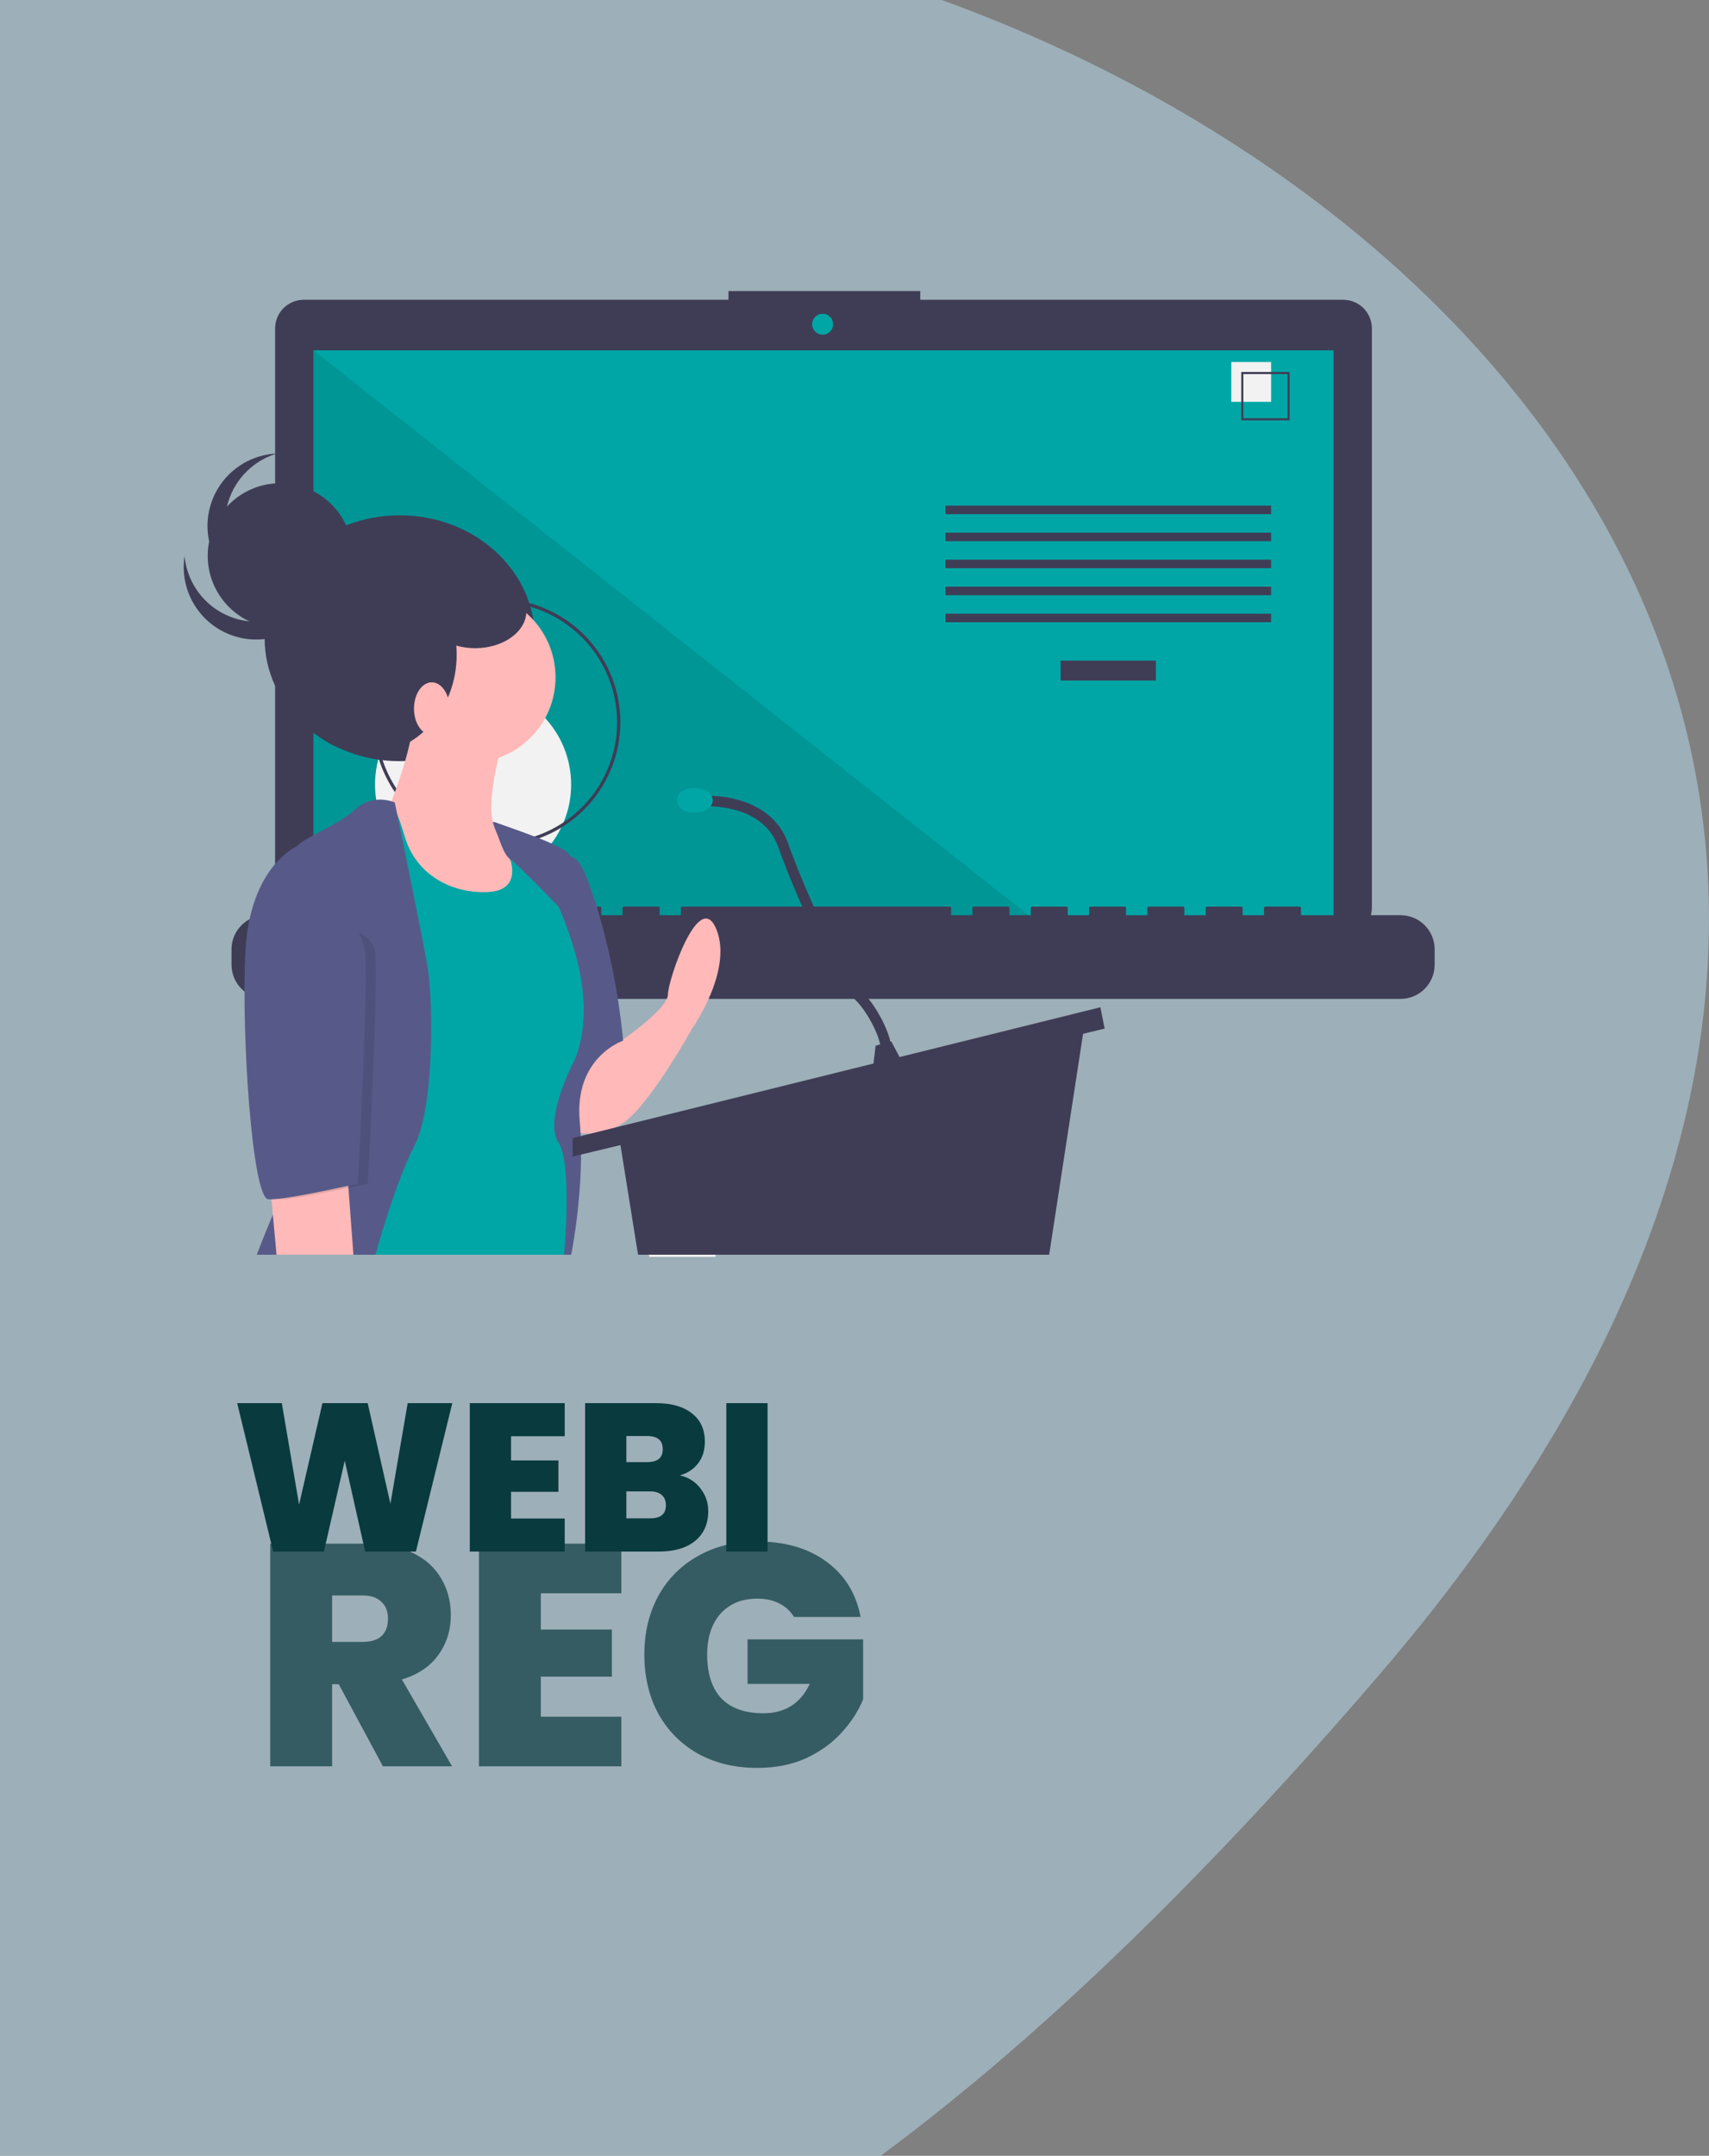 <svg width="812" height="1024" viewBox="0 0 812 1024" fill="none" xmlns="http://www.w3.org/2000/svg">
<rect x="0" y="0" width="812" height="1024" fill="#808080" stroke="none"/>
<g id="backgroung-signup">
<path id="Background" opacity="0.5" d="M655.63 795.198C1134.35 237.467 397.935 -179.703 -1 -1.203V1035.01C-1 1040.06 176.908 1352.93 655.63 795.198Z" fill="#BBDEF0"/>
<g id="Computer">
<path id="Vector" d="M638.233 142.402H437.251V138.261H346.118V142.402H144.307C142.522 142.402 140.754 142.753 139.104 143.436C137.455 144.119 135.956 145.12 134.694 146.382C133.432 147.644 132.43 149.142 131.747 150.79C131.064 152.439 130.712 154.206 130.712 155.99V431.064C130.712 434.668 132.144 438.125 134.694 440.673C137.243 443.221 140.701 444.653 144.307 444.653H638.233C641.838 444.653 645.296 443.221 647.846 440.673C650.395 438.125 651.828 434.668 651.828 431.064V155.99C651.828 154.206 651.476 152.439 650.793 150.79C650.11 149.142 649.108 147.644 647.846 146.382C646.584 145.12 645.085 144.119 643.435 143.436C641.786 142.753 640.018 142.402 638.233 142.402Z" fill="#3F3D56"/>
<path id="Vector_2" d="M633.601 166.416H148.939V439.684H633.601V166.416Z" fill="#00A6A6"/>
<path id="Vector_3" d="M390.856 158.964C393.601 158.964 395.827 156.739 395.827 153.995C395.827 151.251 393.601 149.027 390.856 149.027C388.11 149.027 385.885 151.251 385.885 153.995C385.885 156.739 388.11 158.964 390.856 158.964Z" fill="#00A6A6"/>
<path id="Vector_4" opacity="0.1" d="M494.996 439.685H148.939V166.417L494.996 439.685Z" fill="black"/>
<path id="Vector_5" d="M224.774 419.236C250.503 419.236 271.361 398.388 271.361 372.671C271.361 346.954 250.503 326.106 224.774 326.106C199.044 326.106 178.187 346.954 178.187 372.671C178.187 398.388 199.044 419.236 224.774 419.236Z" fill="#F2F2F2"/>
<path id="Vector_6" d="M549.213 313.792H503.941V323.247H549.213V313.792Z" fill="#3F3D56"/>
<path id="Vector_7" d="M603.946 240.175H449.208V244.227H603.946V240.175Z" fill="#3F3D56"/>
<path id="Vector_8" d="M603.946 253.007H449.208V257.059H603.946V253.007Z" fill="#3F3D56"/>
<path id="Vector_9" d="M603.946 265.839H449.208V269.892H603.946V265.839Z" fill="#3F3D56"/>
<path id="Vector_10" d="M603.946 278.672H449.208V282.724H603.946V278.672Z" fill="#3F3D56"/>
<path id="Vector_11" d="M603.946 291.504H449.208V295.557H603.946V291.504Z" fill="#3F3D56"/>
<path id="Vector_12" d="M603.946 171.96H585.026V190.871H603.946V171.96Z" fill="#F2F2F2"/>
<path id="Vector_13" d="M612.73 199.651H589.756V176.688H612.73V199.651ZM590.755 198.653H611.731V177.687H590.755V198.653Z" fill="#3F3D56"/>
<path id="Vector_14" d="M665.436 434.716H618.136V431.31C618.136 431.221 618.119 431.133 618.085 431.051C618.051 430.969 618.001 430.895 617.938 430.832C617.875 430.769 617.801 430.72 617.719 430.686C617.637 430.652 617.549 430.634 617.46 430.634H601.243C601.155 430.634 601.067 430.652 600.985 430.686C600.903 430.72 600.828 430.769 600.765 430.832C600.703 430.895 600.653 430.969 600.619 431.051C600.585 431.133 600.568 431.221 600.568 431.31V434.716H590.432V431.31C590.432 431.221 590.414 431.133 590.38 431.051C590.346 430.969 590.297 430.895 590.234 430.832C590.171 430.769 590.097 430.72 590.015 430.686C589.933 430.652 589.845 430.634 589.756 430.634H573.539C573.45 430.634 573.362 430.652 573.28 430.686C573.198 430.72 573.124 430.769 573.061 430.832C572.998 430.895 572.949 430.969 572.915 431.051C572.881 431.133 572.863 431.221 572.863 431.31V434.716H562.728V431.31C562.728 431.221 562.71 431.133 562.676 431.051C562.642 430.969 562.592 430.895 562.53 430.832C562.467 430.769 562.392 430.72 562.311 430.686C562.229 430.652 562.141 430.634 562.052 430.634H545.835C545.746 430.634 545.658 430.652 545.576 430.686C545.494 430.72 545.42 430.769 545.357 430.832C545.294 430.895 545.245 430.969 545.211 431.051C545.177 431.133 545.159 431.221 545.159 431.31V434.716H535.023V431.31C535.023 431.221 535.006 431.133 534.972 431.051C534.938 430.969 534.888 430.895 534.825 430.832C534.763 430.769 534.688 430.72 534.606 430.686C534.524 430.652 534.436 430.634 534.348 430.634H518.131C518.042 430.634 517.954 430.652 517.872 430.686C517.79 430.72 517.716 430.769 517.653 430.832C517.59 430.895 517.54 430.969 517.506 431.051C517.472 431.133 517.455 431.221 517.455 431.31V434.716H507.319V431.31C507.319 431.221 507.302 431.133 507.268 431.051C507.234 430.969 507.184 430.895 507.121 430.832C507.059 430.769 506.984 430.72 506.902 430.686C506.82 430.652 506.732 430.634 506.643 430.634H490.426C490.338 430.634 490.25 430.652 490.168 430.686C490.086 430.72 490.011 430.769 489.949 430.832C489.886 430.895 489.836 430.969 489.802 431.051C489.768 431.133 489.751 431.221 489.751 431.31V434.716H479.615V431.31C479.615 431.221 479.597 431.133 479.564 431.051C479.53 430.969 479.48 430.895 479.417 430.832C479.354 430.769 479.28 430.72 479.198 430.686C479.116 430.652 479.028 430.634 478.939 430.634H462.722C462.633 430.634 462.546 430.652 462.464 430.686C462.382 430.72 462.307 430.769 462.244 430.832C462.182 430.895 462.132 430.969 462.098 431.051C462.064 431.133 462.046 431.221 462.046 431.31V434.716H451.911V431.31C451.911 431.221 451.893 431.133 451.859 431.051C451.825 430.969 451.776 430.895 451.713 430.832C451.65 430.769 451.576 430.72 451.494 430.686C451.412 430.652 451.324 430.634 451.235 430.634H324.201C324.112 430.634 324.024 430.652 323.942 430.686C323.86 430.72 323.786 430.769 323.723 430.832C323.66 430.895 323.611 430.969 323.577 431.051C323.543 431.133 323.525 431.221 323.525 431.31V434.716H313.39V431.31C313.39 431.221 313.372 431.133 313.338 431.051C313.304 430.969 313.254 430.895 313.192 430.832C313.129 430.769 313.054 430.72 312.972 430.686C312.89 430.652 312.803 430.634 312.714 430.634H296.497C296.408 430.634 296.32 430.652 296.238 430.686C296.156 430.72 296.082 430.769 296.019 430.832C295.956 430.895 295.906 430.969 295.872 431.051C295.839 431.133 295.821 431.221 295.821 431.31V434.716H285.685V431.31C285.685 431.221 285.668 431.133 285.634 431.051C285.6 430.969 285.55 430.895 285.487 430.832C285.425 430.769 285.35 430.72 285.268 430.686C285.186 430.652 285.098 430.634 285.01 430.634H268.793C268.704 430.634 268.616 430.652 268.534 430.686C268.452 430.72 268.377 430.769 268.315 430.832C268.252 430.895 268.202 430.969 268.168 431.051C268.134 431.133 268.117 431.221 268.117 431.31V434.716H257.981V431.31C257.981 431.221 257.964 431.133 257.93 431.051C257.896 430.969 257.846 430.895 257.783 430.832C257.72 430.769 257.646 430.72 257.564 430.686C257.482 430.652 257.394 430.634 257.305 430.634H241.088C241 430.634 240.912 430.652 240.83 430.686C240.748 430.72 240.673 430.769 240.61 430.832C240.548 430.895 240.498 430.969 240.464 431.051C240.43 431.133 240.413 431.221 240.413 431.31V434.716H230.277V431.31C230.277 431.221 230.259 431.133 230.225 431.051C230.192 430.969 230.142 430.895 230.079 430.832C230.016 430.769 229.942 430.72 229.86 430.686C229.778 430.652 229.69 430.634 229.601 430.634H213.384C213.295 430.634 213.207 430.652 213.125 430.686C213.043 430.72 212.969 430.769 212.906 430.832C212.844 430.895 212.794 430.969 212.76 431.051C212.726 431.133 212.708 431.221 212.708 431.31V434.716H202.573V431.31C202.573 431.221 202.555 431.133 202.521 431.051C202.487 430.969 202.438 430.895 202.375 430.832C202.312 430.769 202.238 430.72 202.156 430.686C202.074 430.652 201.986 430.634 201.897 430.634H185.68C185.591 430.634 185.503 430.652 185.421 430.686C185.339 430.72 185.265 430.769 185.202 430.832C185.139 430.895 185.09 430.969 185.056 431.051C185.022 431.133 185.004 431.221 185.004 431.31V434.716H174.868V431.31C174.868 431.221 174.851 431.133 174.817 431.051C174.783 430.969 174.733 430.895 174.671 430.832C174.608 430.769 174.533 430.72 174.451 430.686C174.369 430.652 174.281 430.634 174.193 430.634H157.976C157.887 430.634 157.799 430.652 157.717 430.686C157.635 430.72 157.561 430.769 157.498 430.832C157.435 430.895 157.385 430.969 157.351 431.051C157.317 431.133 157.3 431.221 157.3 431.31V434.716H126.217C121.916 434.716 117.791 436.424 114.75 439.463C111.709 442.503 110 446.626 110 450.925V458.255C110 462.554 111.709 466.677 114.75 469.716C117.791 472.756 121.916 474.464 126.217 474.464H665.436C669.737 474.464 673.862 472.756 676.903 469.716C679.944 466.677 681.653 462.554 681.653 458.255V450.925C681.653 446.626 679.944 442.503 676.903 439.463C673.862 436.424 669.737 434.716 665.436 434.716Z" fill="#3F3D56"/>
<path id="Vector_15" d="M236.051 401.755C224.439 401.755 213.088 398.313 203.433 391.865C193.778 385.417 186.253 376.252 181.809 365.529C177.366 354.806 176.203 343.007 178.468 331.624C180.734 320.241 186.325 309.785 194.536 301.578C202.747 293.371 213.208 287.782 224.597 285.518C235.985 283.254 247.79 284.416 258.518 288.857C269.246 293.299 278.415 300.82 284.866 310.47C291.318 320.121 294.761 331.466 294.761 343.072C294.743 358.631 288.552 373.546 277.546 384.548C266.539 395.549 251.616 401.737 236.051 401.755ZM236.051 285.935C224.744 285.935 213.692 289.286 204.291 295.564C194.89 301.843 187.563 310.766 183.237 321.207C178.91 331.647 177.778 343.136 179.984 354.22C182.189 365.303 187.634 375.484 195.629 383.475C203.623 391.466 213.809 396.908 224.898 399.112C235.987 401.317 247.481 400.186 257.927 395.861C268.372 391.536 277.3 384.213 283.582 374.817C289.863 365.42 293.216 354.373 293.216 343.072C293.199 327.924 287.171 313.401 276.454 302.689C265.737 291.977 251.207 285.952 236.051 285.935Z" fill="#3F3D56"/>
</g>
<g id="Woman">
<path id="Vector_16" d="M338.633 586.326C337.706 582.5 337.051 578.613 336.674 574.694L335.357 560.539C334.803 556.662 334.233 553.247 333.661 550.232C329.465 528.736 325.134 527.958 325.134 527.958C324.947 528.101 324.767 528.258 324.58 528.421C324.071 528.884 323.597 529.384 323.162 529.917C316.264 538.679 311.584 561.407 309.125 576.484C307.767 584.813 307.091 590.806 307.091 590.806C307.091 590.806 307.706 593.358 308.544 597H340.024C339.905 593.406 339.439 589.831 338.633 586.326Z" fill="#F2F2F2"/>
<path id="Vector_17" d="M189.94 361.556C225.403 361.556 254.151 335.411 254.151 303.159C254.151 270.907 225.403 244.762 189.94 244.762C154.477 244.762 125.729 270.907 125.729 303.159C125.729 335.411 154.477 361.556 189.94 361.556Z" fill="#3F3D56"/>
<path id="Vector_18" d="M295.72 493.987C295.72 493.987 317.349 479.126 317.349 472.371C317.349 465.616 332.219 421.709 340.329 441.298C348.44 460.887 328.839 488.583 328.839 488.583C328.839 488.583 307.21 527.762 294.368 534.517C281.526 541.272 270.711 537.219 270.711 537.219V518.98L283.068 500.703C284.466 498.635 286.351 496.941 288.557 495.77C290.762 494.599 293.222 493.987 295.72 493.987Z" fill="#FFB9B9"/>
<path id="Vector_19" d="M234.242 390.525C234.242 390.525 266.656 400.768 270.035 405.497C273.415 410.225 274.767 402.119 284.229 433.192C293.692 464.265 296.058 494.324 296.058 494.324C296.058 494.324 272.739 502.093 275.442 532.49C278.146 562.887 271.387 595.987 271.387 595.987H262.949L244.351 538.57L266.656 451.43C266.656 451.43 234.947 397.845 234.242 390.525Z" fill="#575A89"/>
<path id="Vector_20" d="M223.398 362.265C245.795 362.265 263.952 344.119 263.952 321.735C263.952 299.351 245.795 281.205 223.398 281.205C201 281.205 182.843 299.351 182.843 321.735C182.843 344.119 201 362.265 223.398 362.265Z" fill="#FFB9B9"/>
<path id="Vector_21" d="M238.944 352.132C238.944 352.132 227.453 389.96 237.592 395.364C247.73 400.768 259.221 425.086 259.221 425.086L241.647 444.676H201.093L182.843 424.411L175.408 389.96L185.547 381.854C185.547 381.854 196.361 354.834 196.361 340.649C196.361 326.464 238.944 352.132 238.944 352.132Z" fill="#FFB9B9"/>
<path id="Vector_22" d="M242.323 394.013C242.323 394.013 234.212 391.987 238.943 400.093C243.675 408.199 248.406 423.06 231.509 423.735C214.611 424.411 197.713 415.629 192.306 397.391C186.899 379.152 184.871 380.503 182.843 381.179C180.816 381.854 159.187 404.146 159.187 404.146L166.622 446.027L169.325 595.987H268.007C268.007 595.987 272.063 552.755 265.304 542.623C258.545 532.49 271.387 506.821 271.387 506.821C271.387 506.821 282.877 489.258 274.091 455.483C265.304 421.709 245.703 394.013 242.323 394.013Z" fill="#00A6A6"/>
<path id="Vector_23" d="M187.575 381.179C187.575 381.179 177.436 376.45 168.649 384.556C159.862 392.662 140.261 399.417 140.261 403.47C140.261 407.523 157.159 523.033 145.668 543.298C134.178 563.563 122.012 595.987 122.012 595.987H178.391C178.391 595.987 187.575 562.212 197.037 543.974C206.5 525.735 205.824 474.397 203.12 458.861C200.417 443.325 187.575 381.179 187.575 381.179Z" fill="#575A89"/>
<path id="Vector_24" d="M128.095 560.186L131.387 595.987H167.917L164.594 551.404L128.095 560.186Z" fill="#FFB9B9"/>
<path id="Vector_25" d="M294.368 541.271L303.155 595.987H498.491L515.389 485.881L294.368 541.271Z" fill="#3F3D56"/>
<path id="Vector_26" d="M522.824 478.45L524.852 488.583L272.063 549.377V540.596L522.824 478.45Z" fill="#3F3D56"/>
<path id="Vector_27" d="M416.031 496.689L414.679 508.172L429.549 506.146L423.466 494.662L416.031 496.689Z" fill="#3F3D56"/>
<path id="Vector_28" d="M334.246 380.503C334.246 380.503 363.986 378.477 372.097 401.444C380.208 424.411 399.133 465.616 406.568 471.695C414.003 477.775 422.114 493.987 420.762 499.391" stroke="#3F3D56" stroke-width="5" stroke-miterlimit="10"/>
<path id="Vector_29" d="M338.64 380.166C338.64 383.337 335.266 385.907 329.853 385.907C324.44 385.907 321.742 383.337 321.742 380.166C321.742 376.994 324.44 374.424 329.853 374.424C335.266 374.424 338.64 376.994 338.64 380.166Z" fill="#00A6A6"/>
<path id="Vector_30" d="M288.623 485.543C288.623 485.543 293.692 464.265 284.229 433.192C274.767 402.119 273.415 410.225 270.035 405.497C266.656 400.768 234.242 390.525 234.242 390.525C234.473 392.93 238.053 400.331 242.755 409.185C241.908 405.993 240.626 402.934 238.943 400.093C234.212 391.987 242.323 394.013 242.323 394.013C245.703 394.013 265.304 421.709 274.091 455.483C282.877 489.258 271.387 506.821 271.387 506.821L288.623 485.543Z" fill="#575A89"/>
<path id="Vector_31" d="M234.55 390.298C234.55 390.298 238.552 405.468 241.958 407.678C245.365 409.887 265.567 430.864 265.567 430.864L262.938 413.94L252.124 397.728L249.247 395.642L234.55 390.298Z" fill="#575A89"/>
<path id="Vector_32" opacity="0.1" d="M144.655 436.907L145.597 402.119C145.597 402.119 123.364 411.576 121.336 452.106C119.308 492.636 124.715 568.967 132.15 569.642C139.585 570.318 174.732 562.212 174.732 562.212C174.732 562.212 180.14 464.265 178.112 451.431C176.084 438.596 144.655 436.907 144.655 436.907Z" fill="black"/>
<path id="Vector_33" d="M146.344 402.119H140.866C140.866 402.119 118.632 411.576 116.604 452.106C114.577 492.636 119.984 568.967 127.419 569.642C134.854 570.318 170.001 562.212 170.001 562.212C170.001 562.212 175.408 464.265 173.381 451.431C171.353 438.596 146.344 402.119 146.344 402.119Z" fill="#575A89"/>
<path id="Vector_34" d="M175.07 357.874C198.215 357.874 216.977 336.855 216.977 310.927C216.977 284.999 198.215 263.98 175.07 263.98C151.926 263.98 133.164 284.999 133.164 310.927C133.164 336.855 151.926 357.874 175.07 357.874Z" fill="#3F3D56"/>
<path id="Vector_35" d="M205.148 349.093C209.814 349.093 213.597 343.498 213.597 336.596C213.597 329.694 209.814 324.099 205.148 324.099C200.482 324.099 196.699 329.694 196.699 336.596C196.699 343.498 200.482 349.093 205.148 349.093Z" fill="#FFB9B9"/>
<path id="Vector_36" d="M133.164 298.43C152.202 298.43 167.635 283.007 167.635 263.98C167.635 244.954 152.202 229.53 133.164 229.53C114.126 229.53 98.693 244.954 98.693 263.98C98.693 283.007 114.126 298.43 133.164 298.43Z" fill="#3F3D56"/>
<path id="Vector_37" d="M137.62 291.579C132.612 294.125 127.057 295.41 121.439 295.32C115.821 295.231 110.31 293.77 105.386 291.065C100.462 288.361 96.274 284.494 93.188 279.802C90.101 275.11 88.208 269.735 87.675 264.145C86.939 268.97 87.238 273.897 88.551 278.598C89.864 283.299 92.162 287.668 95.292 291.415C98.423 295.161 102.314 298.2 106.709 300.33C111.103 302.46 115.9 303.633 120.782 303.77C125.665 303.906 130.52 303.005 135.027 301.124C139.534 299.244 143.59 296.428 146.926 292.863C150.261 289.297 152.801 285.064 154.376 280.444C155.95 275.823 156.525 270.921 156.061 266.062C155.24 271.475 153.139 276.614 149.932 281.052C146.724 285.49 142.503 289.099 137.62 291.579Z" fill="#3F3D56"/>
<path id="Vector_38" d="M114.253 269.674C110.791 265.251 108.464 260.049 107.474 254.522C106.484 248.994 106.862 243.309 108.573 237.96C110.284 232.612 113.278 227.762 117.294 223.835C121.309 219.907 126.224 217.019 131.612 215.424C126.732 215.628 121.951 216.866 117.586 219.056C113.221 221.246 109.372 224.338 106.293 228.127C103.215 231.916 100.977 236.316 99.728 241.035C98.48 245.754 98.249 250.684 99.051 255.499C99.853 260.314 101.67 264.903 104.381 268.963C107.093 273.023 110.636 276.461 114.778 279.048C118.919 281.636 123.563 283.314 128.402 283.973C133.242 284.631 138.166 284.254 142.848 282.866C137.376 283.1 131.926 282.025 126.952 279.731C121.979 277.437 117.625 273.989 114.253 269.674Z" fill="#3F3D56"/>
<path id="Vector_39" d="M225.763 307.887C239.202 307.887 250.096 300.024 250.096 290.325C250.096 280.625 239.202 272.762 225.763 272.762C212.325 272.762 201.431 280.625 201.431 290.325C201.431 300.024 212.325 307.887 225.763 307.887Z" fill="#3F3D56"/>
</g>
<g id="webi">
<path id="REG" opacity="0.7" d="M181.95 839L160.95 800H157.8V839H128.4V733.25H174.75C183.25 733.25 190.45 734.75 196.35 737.75C202.25 740.65 206.7 744.7 209.7 749.9C212.7 755 214.2 760.75 214.2 767.15C214.2 774.35 212.2 780.7 208.2 786.2C204.3 791.6 198.55 795.45 190.95 797.75L214.8 839H181.95ZM157.8 779.9H172.35C176.35 779.9 179.35 778.95 181.35 777.05C183.35 775.15 184.35 772.4 184.35 768.8C184.35 765.4 183.3 762.75 181.2 760.85C179.2 758.85 176.25 757.85 172.35 757.85H157.8V779.9ZM256.97 756.8V774.05H290.72V796.4H256.97V815.45H295.22V839H227.57V733.25H295.22V756.8H256.97ZM377.248 768.05C375.548 765.25 373.198 763.1 370.198 761.6C367.298 760.1 363.848 759.35 359.848 759.35C352.448 759.35 346.598 761.75 342.298 766.55C338.098 771.35 335.998 777.8 335.998 785.9C335.998 795 338.248 801.95 342.748 806.75C347.348 811.45 353.998 813.8 362.698 813.8C372.998 813.8 380.348 809.15 384.748 799.85H355.198V778.7H410.098V807.2C407.798 812.8 404.398 818.05 399.898 822.95C395.498 827.85 389.898 831.9 383.098 835.1C376.298 838.2 368.548 839.75 359.848 839.75C349.248 839.75 339.848 837.5 331.648 833C323.548 828.4 317.248 822.05 312.748 813.95C308.348 805.75 306.148 796.4 306.148 785.9C306.148 775.5 308.348 766.25 312.748 758.15C317.248 749.95 323.548 743.6 331.648 739.1C339.748 734.5 349.098 732.2 359.698 732.2C372.998 732.2 383.998 735.4 392.698 741.8C401.398 748.2 406.798 756.95 408.898 768.05H377.248Z" fill="#093A3E"/>
<path id="WEBI" d="M214.9 666.5L197.6 737H173.5L163.8 693.8L153.9 737H129.8L112.7 666.5H133.9L142.1 714.7L153.2 666.5H174.7L185.5 714.3L193.7 666.5H214.9ZM242.817 682.2V693.7H265.317V708.6H242.817V721.3H268.317V737H223.217V666.5H268.317V682.2H242.817ZM323.002 700.8C327.136 701.733 330.402 703.8 332.802 707C335.269 710.133 336.502 713.733 336.502 717.8C336.502 723.8 334.436 728.5 330.302 731.9C326.169 735.3 320.369 737 312.902 737H278.002V666.5H311.802C319.002 666.5 324.636 668.1 328.702 671.3C332.836 674.5 334.902 679 334.902 684.8C334.902 688.933 333.802 692.4 331.602 695.2C329.469 697.933 326.602 699.8 323.002 700.8ZM297.602 694.5H307.502C312.436 694.5 314.902 692.467 314.902 688.4C314.902 684.2 312.436 682.1 307.502 682.1H297.602V694.5ZM309.002 721.2C313.936 721.2 316.402 719.133 316.402 715C316.402 712.867 315.736 711.233 314.402 710.1C313.136 708.967 311.302 708.4 308.902 708.4H297.602V721.2H309.002ZM364.692 666.5V737H345.092V666.5H364.692Z" fill="#093A3E"/>
</g>
</g>
</svg>
